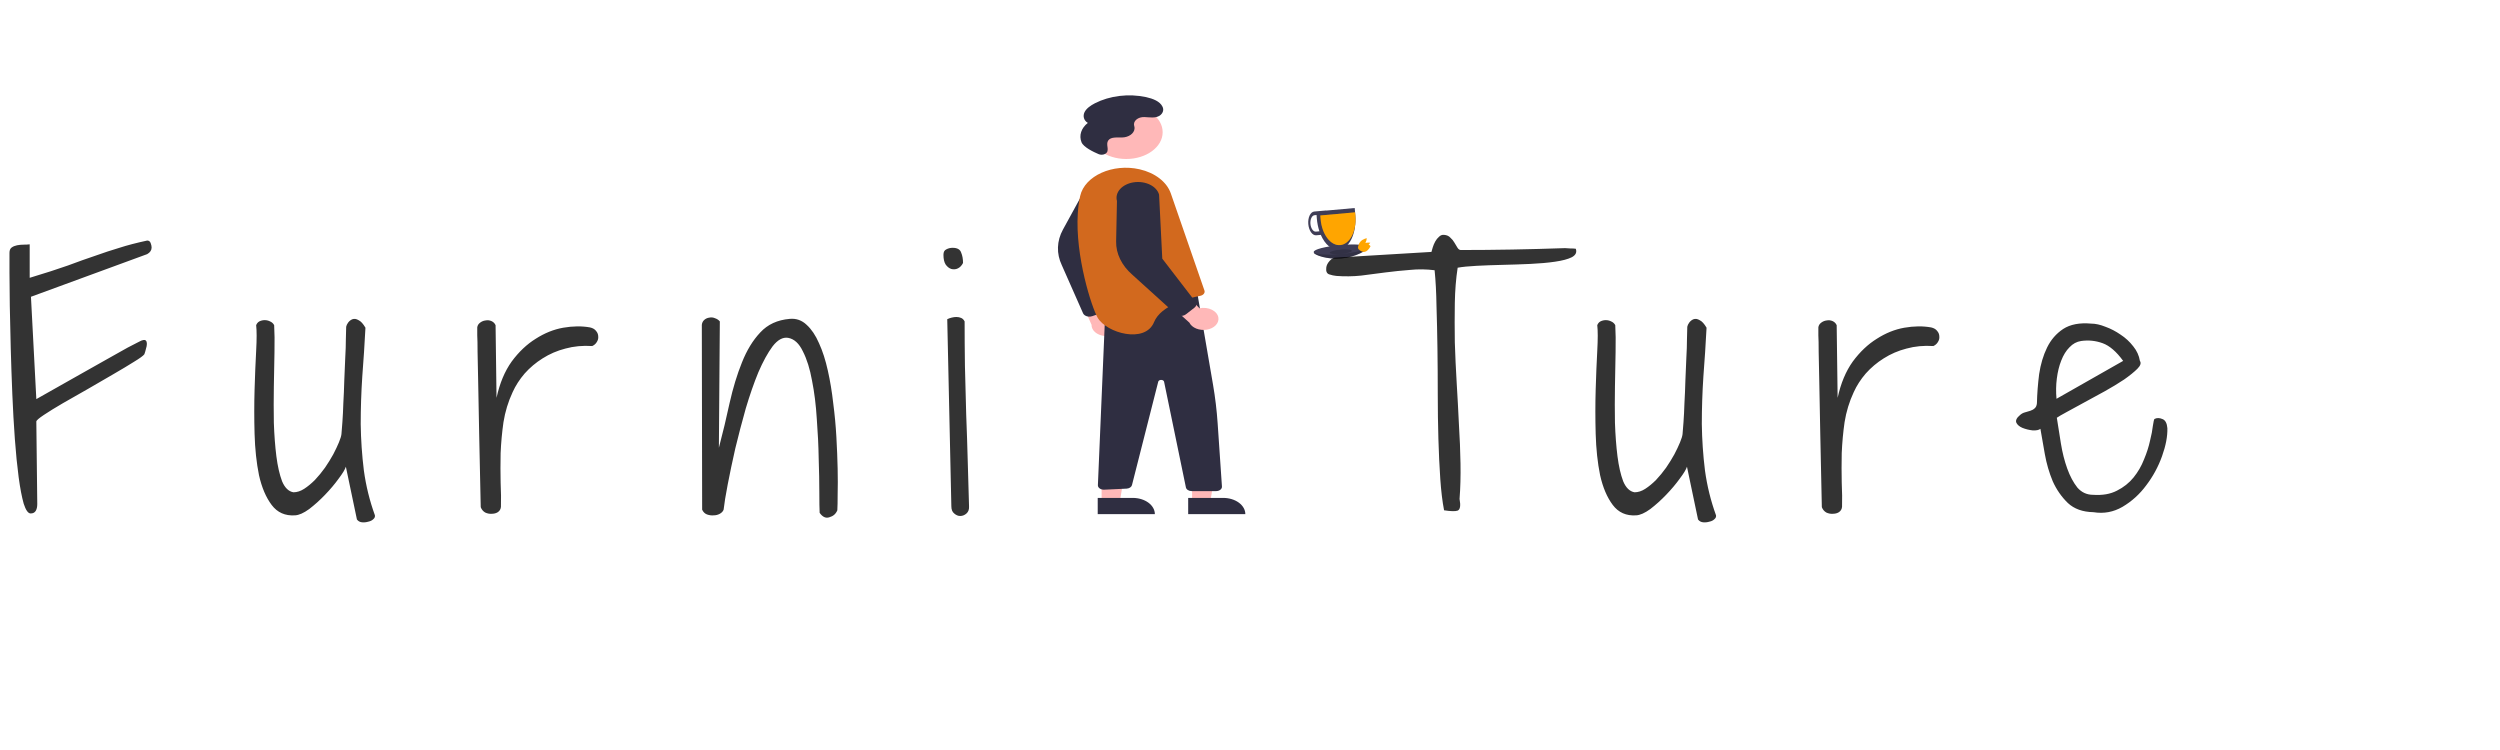 <svg width="200" height="60" viewBox="0 0 371 83" fill="none" xmlns="http://www.w3.org/2000/svg">
<g id="Mask Group">
<g id="cup">
<path id="Vector" d="M194.97 23.35C194.995 23.652 196.853 24.401 199.054 24.203C201.254 24.006 202.964 22.936 202.94 22.633C202.915 22.331 201.165 22.909 198.964 23.107C196.763 23.305 194.945 23.047 194.97 23.35Z" fill="#3F3D56"/>
<path id="Vector_2" opacity="0.2" d="M194.97 23.35C194.995 23.652 196.853 24.401 199.054 24.203C201.254 24.006 202.964 22.936 202.94 22.633C202.915 22.331 201.165 22.909 198.964 23.107C196.763 23.305 194.945 23.047 194.97 23.35Z" fill="black"/>
<path id="Vector_3" d="M199 23.542C196.799 23.74 194.991 23.605 194.961 23.24C194.931 22.875 196.691 22.418 198.892 22.22C201.093 22.023 202.901 22.158 202.931 22.523C202.96 22.888 201.2 23.345 199 23.542Z" fill="#3F3D56"/>
<path id="Vector_4" opacity="0.2" d="M199 23.542C198.093 23.624 197.347 23.542 197.332 23.359C197.317 23.177 198.04 22.963 198.946 22.881C199.852 22.8 200.599 22.882 200.614 23.064C200.628 23.247 199.906 23.461 199 23.542Z" fill="black"/>
<path id="Vector_5" d="M195.038 17.24L196.807 17.081L196.809 17.1L201.04 16.72L201.126 17.768C201.346 20.464 200.246 22.765 198.67 22.906L198.67 22.906C198.172 22.951 197.663 22.772 197.196 22.386C196.729 22 196.319 21.421 196.008 20.706L195.326 20.768C195.052 20.792 194.775 20.63 194.554 20.317C194.334 20.003 194.189 19.564 194.15 19.096C194.112 18.629 194.184 18.17 194.351 17.822C194.517 17.474 194.764 17.264 195.038 17.24ZM195.281 20.224L195.803 20.177C195.602 19.585 195.472 18.94 195.418 18.281L195.376 17.757L195.082 17.784C194.893 17.801 194.722 17.945 194.607 18.186C194.492 18.427 194.442 18.744 194.468 19.068C194.495 19.392 194.595 19.695 194.748 19.912C194.9 20.129 195.092 20.241 195.281 20.224Z" fill="#3F3D56"/>
<path id="Vector_6" d="M201.093 17.361L201.138 17.91C201.321 20.159 200.314 22.093 198.892 22.22C197.47 22.348 196.164 20.622 195.981 18.373L195.936 17.825L201.093 17.361Z" fill="#FFA500"/>
<path id="Vector_7" d="M200.029 18.789C199.899 18.8 199.77 18.514 199.74 18.149C199.71 17.784 199.791 17.478 199.921 17.467C200.05 17.455 200.179 17.742 200.209 18.107C200.239 18.472 200.158 18.777 200.029 18.789Z" fill="#FFA500"/>
<path id="Vector_8" d="M196.801 19.745C196.671 19.756 196.554 19.618 196.539 19.435C196.525 19.253 196.617 19.095 196.747 19.084C196.876 19.072 196.993 19.211 197.008 19.393C197.023 19.576 196.93 19.733 196.801 19.745Z" fill="#FFA500"/>
<path id="Vector_9" d="M202.607 22.468C202.102 22.674 201.521 22.608 201.521 22.608C201.521 22.608 201.758 22.207 202.263 22.002C202.768 21.796 203.349 21.862 203.349 21.862C203.349 21.862 203.112 22.262 202.607 22.468Z" fill="#FFA500"/>
<path id="Vector_10" d="M202.535 23.221C202.022 23.323 201.532 22.749 201.532 22.749C201.785 22.261 202.075 21.977 202.389 21.91C202.902 21.808 203.391 22.382 203.391 22.382C203.139 22.87 202.848 23.154 202.535 23.221Z" fill="#FFA500"/>
<path id="Vector_11" d="M202.451 22.153C202.092 22.553 201.524 22.65 201.524 22.65C201.524 22.65 201.537 22.098 201.896 21.698C202.255 21.298 202.823 21.201 202.823 21.201C202.823 21.201 202.81 21.753 202.451 22.153Z" fill="#FFA500"/>
<path id="Vector_12" opacity="0.3" d="M201.093 17.361L201.138 17.91C201.321 20.159 200.314 22.093 198.892 22.22C197.47 22.348 196.164 20.622 195.981 18.373L195.936 17.825L201.093 17.361Z" fill="#FFA500"/>
</g>
<g id="text">
<g id="Furni Ture" filter="url(#filter0_b)">
<path d="M1.406 23.375C1.406 23 1.516 22.734 1.734 22.578C1.953 22.422 2.219 22.312 2.531 22.25C2.844 22.188 3.172 22.156 3.516 22.156C3.859 22.156 4.156 22.141 4.406 22.109V27.078C6.688 26.391 8.578 25.781 10.078 25.25C11.578 24.688 12.938 24.203 14.156 23.797C15.375 23.359 16.562 22.969 17.719 22.625C18.875 22.25 20.25 21.891 21.844 21.547C22.094 21.547 22.266 21.672 22.359 21.922C22.453 22.172 22.5 22.391 22.5 22.578C22.5 22.984 22.281 23.312 21.844 23.562L4.594 29.891L5.391 45.078C7.953 43.641 10.109 42.422 11.859 41.422C13.641 40.422 15.109 39.594 16.266 38.938C17.422 38.281 18.312 37.781 18.938 37.438C19.594 37.094 20.078 36.844 20.391 36.688C20.703 36.531 20.891 36.438 20.953 36.406C21.016 36.375 21.062 36.359 21.094 36.359C21.375 36.266 21.562 36.281 21.656 36.406C21.75 36.5 21.797 36.656 21.797 36.875C21.797 37.094 21.75 37.344 21.656 37.625C21.594 37.906 21.516 38.172 21.422 38.422C21.266 38.641 20.75 39.016 19.875 39.547C19.031 40.078 18.016 40.688 16.828 41.375C15.641 42.062 14.375 42.797 13.031 43.578C11.719 44.328 10.484 45.031 9.328 45.688C8.203 46.344 7.266 46.922 6.516 47.422C5.766 47.922 5.391 48.25 5.391 48.406L5.531 60.641C5.531 61.078 5.453 61.422 5.297 61.672C5.141 61.922 4.891 62.047 4.547 62.047C4.172 62.047 3.828 61.562 3.516 60.594C3.234 59.594 2.984 58.281 2.766 56.656C2.547 55 2.359 53.109 2.203 50.984C2.047 48.828 1.922 46.609 1.828 44.328C1.734 42.047 1.656 39.781 1.594 37.531C1.531 35.25 1.484 33.156 1.453 31.25C1.422 29.344 1.406 27.688 1.406 26.281C1.406 24.875 1.406 23.906 1.406 23.375ZM51.373 34.344C51.404 34.156 51.498 33.953 51.654 33.734C51.842 33.484 52.061 33.312 52.311 33.219C52.592 33.125 52.889 33.172 53.201 33.359C53.545 33.516 53.889 33.891 54.233 34.484C54.108 36.891 53.951 39.297 53.764 41.703C53.608 44.078 53.529 46.438 53.529 48.781C53.561 51.094 53.717 53.391 53.998 55.672C54.311 57.953 54.858 60.172 55.639 62.328C55.67 62.547 55.592 62.734 55.404 62.891C55.217 63.078 54.967 63.203 54.654 63.266C54.342 63.359 54.029 63.391 53.717 63.359C53.404 63.328 53.154 63.188 52.967 62.938L51.326 55.109C51.201 55.516 50.842 56.109 50.248 56.891C49.686 57.672 49.014 58.469 48.233 59.281C47.483 60.062 46.701 60.766 45.889 61.391C45.076 61.984 44.373 62.297 43.779 62.328C42.311 62.422 41.154 61.906 40.311 60.781C39.467 59.656 38.842 58.188 38.436 56.375C38.061 54.531 37.842 52.484 37.779 50.234C37.717 47.984 37.717 45.797 37.779 43.672C37.842 41.547 37.92 39.625 38.014 37.906C38.108 36.188 38.108 34.922 38.014 34.109C38.108 33.859 38.264 33.672 38.483 33.547C38.733 33.422 38.998 33.359 39.279 33.359C39.561 33.359 39.826 33.422 40.076 33.547C40.358 33.672 40.561 33.859 40.686 34.109C40.748 35.172 40.764 36.5 40.733 38.094C40.701 39.688 40.67 41.391 40.639 43.203C40.608 44.984 40.608 46.781 40.639 48.594C40.701 50.406 40.826 52.062 41.014 53.562C41.201 55.031 41.483 56.266 41.858 57.266C42.264 58.234 42.826 58.781 43.545 58.906C44.076 58.906 44.608 58.734 45.139 58.391C45.67 58.047 46.201 57.609 46.733 57.078C47.264 56.516 47.764 55.906 48.233 55.25C48.701 54.562 49.108 53.906 49.451 53.281C49.795 52.625 50.076 52.031 50.295 51.5C50.514 50.969 50.639 50.562 50.67 50.281C50.701 49.906 50.748 49.312 50.811 48.5C50.873 47.656 50.92 46.719 50.951 45.688C51.014 44.625 51.061 43.5 51.092 42.312C51.154 41.125 51.201 40.016 51.233 38.984C51.295 37.922 51.326 36.984 51.326 36.172C51.358 35.328 51.373 34.719 51.373 34.344ZM71.34 61.109C71.246 56.797 71.168 53.141 71.106 50.141C71.043 47.141 70.996 44.656 70.965 42.688C70.934 40.719 70.903 39.188 70.871 38.094C70.871 36.969 70.856 36.141 70.824 35.609C70.824 35.078 70.824 34.766 70.824 34.672C70.824 34.547 70.824 34.469 70.824 34.438C70.856 34.156 70.996 33.922 71.246 33.734C71.496 33.547 71.762 33.438 72.043 33.406C72.356 33.344 72.653 33.375 72.934 33.5C73.215 33.625 73.418 33.828 73.543 34.109L73.684 44.891C74.153 42.734 74.903 40.938 75.934 39.5C76.996 38.062 78.184 36.938 79.496 36.125C80.809 35.281 82.168 34.734 83.574 34.484C85.012 34.234 86.34 34.219 87.559 34.438C87.965 34.531 88.262 34.703 88.449 34.953C88.668 35.203 88.778 35.484 88.778 35.797C88.809 36.078 88.731 36.359 88.543 36.641C88.387 36.891 88.168 37.078 87.887 37.203C86.481 37.109 85.153 37.234 83.903 37.578C82.684 37.891 81.559 38.375 80.528 39.031C79.528 39.656 78.637 40.406 77.856 41.281C77.106 42.156 76.512 43.078 76.074 44.047C75.418 45.453 74.965 46.938 74.715 48.5C74.496 50.031 74.356 51.562 74.293 53.094C74.262 54.625 74.262 56.078 74.293 57.453C74.356 58.828 74.371 60.031 74.34 61.062C74.309 61.406 74.153 61.672 73.871 61.859C73.621 62.016 73.324 62.094 72.981 62.094C72.668 62.125 72.34 62.062 71.996 61.906C71.684 61.719 71.465 61.453 71.34 61.109ZM104.151 34.062C104.182 33.75 104.307 33.5 104.526 33.312C104.744 33.125 104.994 33.016 105.276 32.984C105.557 32.922 105.838 32.953 106.119 33.078C106.401 33.172 106.635 33.328 106.823 33.547L106.682 52.297C107.276 50.047 107.807 47.828 108.276 45.641C108.776 43.422 109.385 41.422 110.104 39.641C110.823 37.828 111.729 36.344 112.823 35.188C113.916 34 115.369 33.328 117.182 33.172C118.151 33.078 118.994 33.375 119.713 34.062C120.432 34.719 121.041 35.625 121.541 36.781C122.073 37.938 122.51 39.297 122.854 40.859C123.198 42.391 123.463 44 123.651 45.688C123.869 47.344 124.026 49.016 124.119 50.703C124.213 52.391 124.276 53.953 124.307 55.391C124.338 56.828 124.338 58.094 124.307 59.188C124.307 60.281 124.291 61.078 124.26 61.578C124.041 62.109 123.651 62.453 123.088 62.609C122.557 62.797 122.073 62.578 121.635 61.953C121.604 61.359 121.588 60.344 121.588 58.906C121.588 57.438 121.557 55.766 121.494 53.891C121.463 52.016 121.369 50.062 121.213 48.031C121.088 45.969 120.854 44.078 120.51 42.359C120.198 40.609 119.744 39.156 119.151 38C118.588 36.812 117.854 36.141 116.948 35.984C116.166 35.859 115.401 36.281 114.651 37.25C113.932 38.219 113.229 39.5 112.541 41.094C111.885 42.688 111.26 44.484 110.666 46.484C110.104 48.484 109.588 50.453 109.119 52.391C108.682 54.328 108.307 56.109 107.994 57.734C107.682 59.359 107.479 60.609 107.385 61.484C107.291 61.734 107.104 61.938 106.823 62.094C106.541 62.25 106.229 62.328 105.885 62.328C105.573 62.359 105.244 62.312 104.901 62.188C104.588 62.062 104.354 61.828 104.198 61.484L104.151 34.062ZM140.571 33.219C140.758 33.125 140.977 33.047 141.227 32.984C141.477 32.922 141.711 32.891 141.93 32.891C142.18 32.891 142.414 32.938 142.633 33.031C142.852 33.125 143.024 33.297 143.149 33.547C143.149 35.578 143.164 37.781 143.196 40.156C143.258 42.5 143.321 44.891 143.383 47.328C143.477 49.734 143.555 52.109 143.617 54.453C143.68 56.797 143.742 58.969 143.805 60.969C143.836 61.438 143.711 61.797 143.43 62.047C143.149 62.297 142.836 62.422 142.492 62.422C142.18 62.422 141.883 62.297 141.602 62.047C141.321 61.828 141.18 61.469 141.18 60.969L140.571 33.219ZM140.008 23.656C140.008 23.25 140.149 22.984 140.43 22.859C140.711 22.703 141.024 22.625 141.367 22.625C142.055 22.625 142.477 22.859 142.633 23.328C142.821 23.766 142.914 24.281 142.914 24.875C142.727 25.25 142.477 25.516 142.164 25.672C141.852 25.828 141.524 25.859 141.18 25.766C140.867 25.672 140.586 25.453 140.336 25.109C140.117 24.766 140.008 24.281 140.008 23.656ZM212.895 25.953C211.676 25.797 210.458 25.781 209.239 25.906C208.02 26 206.801 26.125 205.583 26.281C204.395 26.438 203.192 26.594 201.973 26.75C200.754 26.875 199.536 26.891 198.317 26.797C197.973 26.766 197.614 26.688 197.239 26.562C196.895 26.438 196.754 26.109 196.817 25.578C196.848 25.234 197.02 24.891 197.333 24.547C197.645 24.203 197.973 24.047 198.317 24.078L212.426 23.234C212.458 23.078 212.52 22.859 212.614 22.578C212.708 22.266 212.833 21.969 212.989 21.688C213.145 21.406 213.333 21.172 213.551 20.984C213.77 20.766 214.02 20.672 214.301 20.703C214.708 20.734 215.02 20.875 215.239 21.125C215.489 21.344 215.692 21.594 215.848 21.875C216.004 22.125 216.145 22.359 216.27 22.578C216.395 22.797 216.551 22.922 216.739 22.953C221.77 22.953 226.942 22.859 232.254 22.672C232.348 22.672 232.598 22.688 233.004 22.719C233.411 22.719 233.692 22.734 233.848 22.766C234.036 23.297 233.833 23.719 233.239 24.031C232.676 24.312 231.848 24.531 230.754 24.688C229.692 24.844 228.473 24.953 227.098 25.016C225.723 25.078 224.348 25.125 222.973 25.156C221.629 25.188 220.348 25.234 219.129 25.297C217.942 25.359 217.004 25.453 216.317 25.578C216.067 27.203 215.926 28.953 215.895 30.828C215.864 32.703 215.864 34.641 215.895 36.641C215.958 38.641 216.051 40.672 216.176 42.734C216.301 44.797 216.411 46.828 216.504 48.828C216.629 50.828 216.708 52.766 216.739 54.641C216.77 56.516 216.723 58.266 216.598 59.891C216.786 60.891 216.692 61.469 216.317 61.625C215.973 61.75 215.301 61.734 214.301 61.578C214.051 60.297 213.864 58.75 213.739 56.938C213.614 55.094 213.52 53.109 213.458 50.984C213.395 48.828 213.364 46.609 213.364 44.328C213.364 42.016 213.348 39.75 213.317 37.531C213.286 35.312 213.239 33.219 213.176 31.25C213.145 29.25 213.051 27.484 212.895 25.953ZM250.393 34.344C250.424 34.156 250.518 33.953 250.674 33.734C250.862 33.484 251.081 33.312 251.331 33.219C251.612 33.125 251.909 33.172 252.221 33.359C252.565 33.516 252.909 33.891 253.253 34.484C253.128 36.891 252.971 39.297 252.784 41.703C252.628 44.078 252.549 46.438 252.549 48.781C252.581 51.094 252.737 53.391 253.018 55.672C253.331 57.953 253.878 60.172 254.659 62.328C254.69 62.547 254.612 62.734 254.424 62.891C254.237 63.078 253.987 63.203 253.674 63.266C253.362 63.359 253.049 63.391 252.737 63.359C252.424 63.328 252.174 63.188 251.987 62.938L250.346 55.109C250.221 55.516 249.862 56.109 249.268 56.891C248.706 57.672 248.034 58.469 247.253 59.281C246.503 60.062 245.721 60.766 244.909 61.391C244.096 61.984 243.393 62.297 242.799 62.328C241.331 62.422 240.174 61.906 239.331 60.781C238.487 59.656 237.862 58.188 237.456 56.375C237.081 54.531 236.862 52.484 236.799 50.234C236.737 47.984 236.737 45.797 236.799 43.672C236.862 41.547 236.94 39.625 237.034 37.906C237.128 36.188 237.128 34.922 237.034 34.109C237.128 33.859 237.284 33.672 237.503 33.547C237.753 33.422 238.018 33.359 238.299 33.359C238.581 33.359 238.846 33.422 239.096 33.547C239.378 33.672 239.581 33.859 239.706 34.109C239.768 35.172 239.784 36.5 239.753 38.094C239.721 39.688 239.69 41.391 239.659 43.203C239.628 44.984 239.628 46.781 239.659 48.594C239.721 50.406 239.846 52.062 240.034 53.562C240.221 55.031 240.503 56.266 240.878 57.266C241.284 58.234 241.846 58.781 242.565 58.906C243.096 58.906 243.628 58.734 244.159 58.391C244.69 58.047 245.221 57.609 245.753 57.078C246.284 56.516 246.784 55.906 247.253 55.25C247.721 54.562 248.128 53.906 248.471 53.281C248.815 52.625 249.096 52.031 249.315 51.5C249.534 50.969 249.659 50.562 249.69 50.281C249.721 49.906 249.768 49.312 249.831 48.5C249.893 47.656 249.94 46.719 249.971 45.688C250.034 44.625 250.081 43.5 250.112 42.312C250.174 41.125 250.221 40.016 250.253 38.984C250.315 37.922 250.346 36.984 250.346 36.172C250.378 35.328 250.393 34.719 250.393 34.344ZM270.36 61.109C270.266 56.797 270.188 53.141 270.126 50.141C270.063 47.141 270.016 44.656 269.985 42.688C269.954 40.719 269.922 39.188 269.891 38.094C269.891 36.969 269.876 36.141 269.844 35.609C269.844 35.078 269.844 34.766 269.844 34.672C269.844 34.547 269.844 34.469 269.844 34.438C269.876 34.156 270.016 33.922 270.266 33.734C270.516 33.547 270.782 33.438 271.063 33.406C271.376 33.344 271.672 33.375 271.954 33.5C272.235 33.625 272.438 33.828 272.563 34.109L272.704 44.891C273.172 42.734 273.922 40.938 274.954 39.5C276.016 38.062 277.204 36.938 278.516 36.125C279.829 35.281 281.188 34.734 282.594 34.484C284.032 34.234 285.36 34.219 286.579 34.438C286.985 34.531 287.282 34.703 287.469 34.953C287.688 35.203 287.797 35.484 287.797 35.797C287.829 36.078 287.751 36.359 287.563 36.641C287.407 36.891 287.188 37.078 286.907 37.203C285.501 37.109 284.172 37.234 282.922 37.578C281.704 37.891 280.579 38.375 279.547 39.031C278.547 39.656 277.657 40.406 276.876 41.281C276.126 42.156 275.532 43.078 275.094 44.047C274.438 45.453 273.985 46.938 273.735 48.5C273.516 50.031 273.376 51.562 273.313 53.094C273.282 54.625 273.282 56.078 273.313 57.453C273.376 58.828 273.391 60.031 273.36 61.062C273.329 61.406 273.172 61.672 272.891 61.859C272.641 62.016 272.344 62.094 272.001 62.094C271.688 62.125 271.36 62.062 271.016 61.906C270.704 61.719 270.485 61.453 270.36 61.109ZM302.796 49.484C302.577 49.672 302.186 49.75 301.624 49.719C301.092 49.656 300.592 49.531 300.124 49.344C299.686 49.156 299.389 48.906 299.233 48.594C299.077 48.25 299.264 47.859 299.796 47.422C300.014 47.234 300.249 47.109 300.499 47.047C300.78 46.953 301.046 46.875 301.296 46.812C301.577 46.719 301.796 46.594 301.952 46.438C302.139 46.281 302.249 46.031 302.28 45.688C302.311 44.281 302.421 42.844 302.608 41.375C302.827 39.906 303.217 38.594 303.78 37.438C304.342 36.281 305.139 35.359 306.171 34.672C307.233 33.984 308.624 33.719 310.342 33.875C310.967 33.875 311.671 34.031 312.452 34.344C313.233 34.625 313.983 35.016 314.702 35.516C315.421 35.984 316.046 36.562 316.577 37.25C317.108 37.906 317.436 38.625 317.561 39.406C317.78 39.719 317.655 40.109 317.186 40.578C316.717 41.047 316.061 41.578 315.217 42.172C314.374 42.734 313.421 43.312 312.358 43.906C311.296 44.5 310.264 45.062 309.264 45.594C308.296 46.125 307.436 46.594 306.686 47C305.936 47.406 305.452 47.688 305.233 47.844C305.421 49.062 305.624 50.344 305.842 51.688C306.061 53.031 306.374 54.266 306.78 55.391C307.186 56.516 307.686 57.453 308.28 58.203C308.905 58.922 309.686 59.281 310.624 59.281C311.999 59.375 313.171 59.172 314.139 58.672C315.139 58.172 315.967 57.516 316.624 56.703C317.28 55.891 317.796 55 318.171 54.031C318.577 53.062 318.874 52.141 319.061 51.266C319.28 50.391 319.421 49.656 319.483 49.062C319.577 48.438 319.655 48.094 319.717 48.031C320.061 47.844 320.452 47.844 320.889 48.031C321.327 48.188 321.577 48.641 321.639 49.391C321.671 50.609 321.405 52 320.842 53.562C320.28 55.125 319.499 56.562 318.499 57.875C317.53 59.188 316.358 60.25 314.983 61.062C313.639 61.844 312.202 62.109 310.671 61.859C309.077 61.828 307.811 61.375 306.874 60.5C305.936 59.594 305.186 58.516 304.624 57.266C304.092 55.984 303.702 54.641 303.452 53.234C303.202 51.828 302.983 50.578 302.796 49.484ZM315.077 39.406C314.077 38.031 313.061 37.156 312.03 36.781C310.999 36.406 309.936 36.297 308.842 36.453C308.186 36.547 307.608 36.859 307.108 37.391C306.608 37.891 306.202 38.547 305.889 39.359C305.577 40.141 305.358 41.031 305.233 42.031C305.108 43 305.092 44 305.186 45.031L315.077 39.406Z" fill="black" fill-opacity="0.8"/>
</g>
</g>
<g id="man">
<path id="Vector_13" d="M166.36 34.509C166.445 34.28 166.461 34.039 166.407 33.805C166.352 33.571 166.229 33.348 166.044 33.152C165.86 32.957 165.62 32.793 165.34 32.674C165.06 32.554 164.749 32.481 164.426 32.459L162.534 26.847L159.764 29.056L161.986 34.047C161.972 34.447 162.159 34.837 162.51 35.143C162.862 35.449 163.354 35.649 163.893 35.706C164.432 35.763 164.981 35.673 165.436 35.452C165.891 35.232 166.219 34.896 166.36 34.509H166.36Z" fill="#FFB8B8"/>
<path id="Vector_14" d="M161.285 32.783C161.157 32.744 161.041 32.685 160.946 32.611C160.85 32.536 160.777 32.448 160.731 32.351L157.572 25.203C156.755 23.486 156.815 21.61 157.74 19.923L160.785 14.364C160.854 14.06 161.003 13.769 161.225 13.507C161.447 13.246 161.736 13.019 162.077 12.839C162.418 12.66 162.804 12.532 163.212 12.462C163.621 12.393 164.044 12.383 164.458 12.434C164.871 12.484 165.267 12.595 165.623 12.758C165.978 12.921 166.287 13.134 166.53 13.385C166.774 13.636 166.948 13.92 167.042 14.22C167.136 14.521 167.149 14.832 167.08 15.136L162.878 24.125L164.348 31.445C164.368 31.593 164.325 31.743 164.225 31.873C164.125 32.004 163.973 32.108 163.789 32.173L162.093 32.768C161.911 32.832 161.707 32.854 161.508 32.83C161.431 32.821 161.357 32.805 161.285 32.783V32.783Z" fill="#2F2E41"/>
<path id="Vector_15" d="M176.905 60.307L179.603 60.307L180.886 52.656L176.904 52.656L176.905 60.307Z" fill="#FFB8B8"/>
<path id="Vector_16" d="M184.807 62.149L176.327 62.149L176.326 59.74L181.53 59.74C182.399 59.74 183.232 59.994 183.847 60.445C184.461 60.897 184.807 61.51 184.807 62.149V62.149V62.149Z" fill="#2F2E41"/>
<path id="Vector_17" d="M163.479 60.307L166.178 60.307L167.461 52.656L163.479 52.656L163.479 60.307Z" fill="#FFB8B8"/>
<path id="Vector_18" d="M171.381 62.149L162.901 62.149L162.901 59.74L168.105 59.74C168.974 59.74 169.807 59.994 170.422 60.445C171.036 60.897 171.381 61.51 171.381 62.149V62.149V62.149Z" fill="#2F2E41"/>
<path id="Vector_19" d="M177.642 29.123L180.014 42.938C180.34 44.838 180.568 46.744 180.698 48.657L181.337 58.053C181.343 58.14 181.325 58.228 181.284 58.31C181.242 58.392 181.178 58.468 181.096 58.531C181.014 58.595 180.915 58.645 180.805 58.68C180.696 58.715 180.577 58.732 180.458 58.732H176.858C176.648 58.732 176.444 58.677 176.284 58.576C176.125 58.475 176.02 58.335 175.988 58.182L172.75 42.502C172.735 42.426 172.683 42.357 172.605 42.306C172.527 42.256 172.427 42.228 172.323 42.227C172.219 42.225 172.117 42.251 172.037 42.299C171.956 42.348 171.902 42.416 171.883 42.491L167.982 57.848C167.944 57.986 167.845 58.111 167.701 58.204C167.557 58.297 167.375 58.353 167.184 58.364L163.871 58.518C163.748 58.525 163.624 58.512 163.508 58.481C163.392 58.451 163.286 58.403 163.197 58.34C163.108 58.277 163.038 58.201 162.992 58.117C162.945 58.033 162.923 57.943 162.927 57.852L163.997 32.682L177.642 29.123Z" fill="#2F2E41"/>
<path id="Vector_20" d="M167.133 9.445C170.119 9.445 172.539 7.665 172.539 5.471C172.539 3.276 170.119 1.497 167.133 1.497C164.148 1.497 161.728 3.276 161.728 5.471C161.728 7.665 164.148 9.445 167.133 9.445Z" fill="#FFB8B8"/>
<path id="Vector_21" d="M162.896 33.006C164.217 35.271 169.939 36.889 171.26 33.653C172.281 31.152 176.326 30.1 178.111 29.752C178.335 29.708 178.527 29.601 178.645 29.454C178.763 29.307 178.797 29.131 178.74 28.966L173.751 14.557C173.46 13.718 172.882 12.948 172.07 12.32C171.258 11.692 170.241 11.228 169.116 10.972C165.15 10.069 160.968 11.928 160.297 14.939C160.114 15.784 159.997 16.635 159.947 17.489C159.533 23.846 162.027 31.514 162.896 33.006Z" fill="#D2691E"/>
<path id="Vector_22" d="M180.809 33.002C180.777 32.765 180.674 32.537 180.509 32.332C180.343 32.128 180.119 31.953 179.851 31.819C179.584 31.685 179.279 31.596 178.96 31.558C178.641 31.52 178.314 31.535 178.002 31.599L173.492 26.863L171.987 29.656L176.501 33.726C176.684 34.103 177.049 34.418 177.527 34.61C178.005 34.803 178.562 34.86 179.093 34.771C179.624 34.681 180.092 34.452 180.408 34.126C180.724 33.8 180.867 33.4 180.809 33.002L180.809 33.002Z" fill="#FFB8B8"/>
<path id="Vector_23" d="M175.23 32.732C175.091 32.729 174.954 32.705 174.829 32.661C174.703 32.617 174.592 32.553 174.502 32.476L168.058 26.64C166.457 25.254 165.595 23.487 165.633 21.668L165.757 15.676C165.673 15.375 165.67 15.063 165.749 14.761C165.828 14.458 165.987 14.17 166.218 13.913C166.449 13.655 166.746 13.434 167.093 13.261C167.44 13.088 167.83 12.968 168.241 12.906C168.651 12.844 169.074 12.842 169.486 12.9C169.897 12.958 170.289 13.076 170.639 13.245C170.989 13.415 171.29 13.634 171.525 13.889C171.76 14.144 171.924 14.431 172.008 14.733L172.482 24.232L177.434 30.673C177.525 30.807 177.558 30.958 177.528 31.106C177.499 31.254 177.408 31.392 177.268 31.501L175.976 32.505C175.837 32.612 175.658 32.686 175.46 32.717C175.385 32.729 175.307 32.734 175.23 32.732V32.732Z" fill="#2F2E41"/>
<path id="Vector_24" d="M163.03 8.721C163.147 8.772 163.278 8.802 163.413 8.81C163.547 8.817 163.683 8.802 163.809 8.765C163.934 8.728 164.047 8.67 164.137 8.596C164.227 8.522 164.293 8.434 164.33 8.338L164.333 8.329C164.431 8.027 164.349 7.712 164.321 7.403C164.293 7.093 164.334 6.753 164.621 6.526C165.155 6.102 166.106 6.327 166.879 6.219C167.331 6.145 167.731 5.952 168.004 5.677C168.277 5.401 168.405 5.062 168.362 4.722C168.351 4.658 168.334 4.594 168.314 4.529C168.266 4.366 168.27 4.197 168.325 4.035C168.381 3.874 168.486 3.723 168.634 3.597C168.782 3.47 168.968 3.37 169.177 3.305C169.386 3.24 169.612 3.212 169.839 3.222C170.62 3.255 171.463 3.428 172.109 3.003C172.346 2.836 172.51 2.62 172.581 2.384C172.653 2.148 172.628 1.902 172.511 1.676C172.142 0.893 171.099 0.484 170.067 0.258C168.791 -0.013 167.449 -0.071 166.138 0.087C164.827 0.245 163.581 0.616 162.49 1.172C161.838 1.51 161.229 1.934 160.951 2.484C160.674 3.033 160.808 3.727 161.434 4.089C160.949 4.467 160.607 4.932 160.443 5.438C160.279 5.944 160.298 6.472 160.5 6.97C160.809 7.703 162.285 8.406 163.03 8.721Z" fill="#2F2E41"/>
</g>
</g>
<defs>
<filter id="filter0_b" x="-2.594" y="16.697" width="328.236" height="50.674" filterUnits="userSpaceOnUse" color-interpolation-filters="sRGB">
<feFlood flood-opacity="0" result="BackgroundImageFix"/>
<feGaussianBlur in="BackgroundImage" stdDeviation="2"/>
<feComposite in2="SourceAlpha" operator="in" result="effect1_backgroundBlur"/>
<feBlend mode="normal" in="SourceGraphic" in2="effect1_backgroundBlur" result="shape"/>
</filter>
</defs>
</svg>

